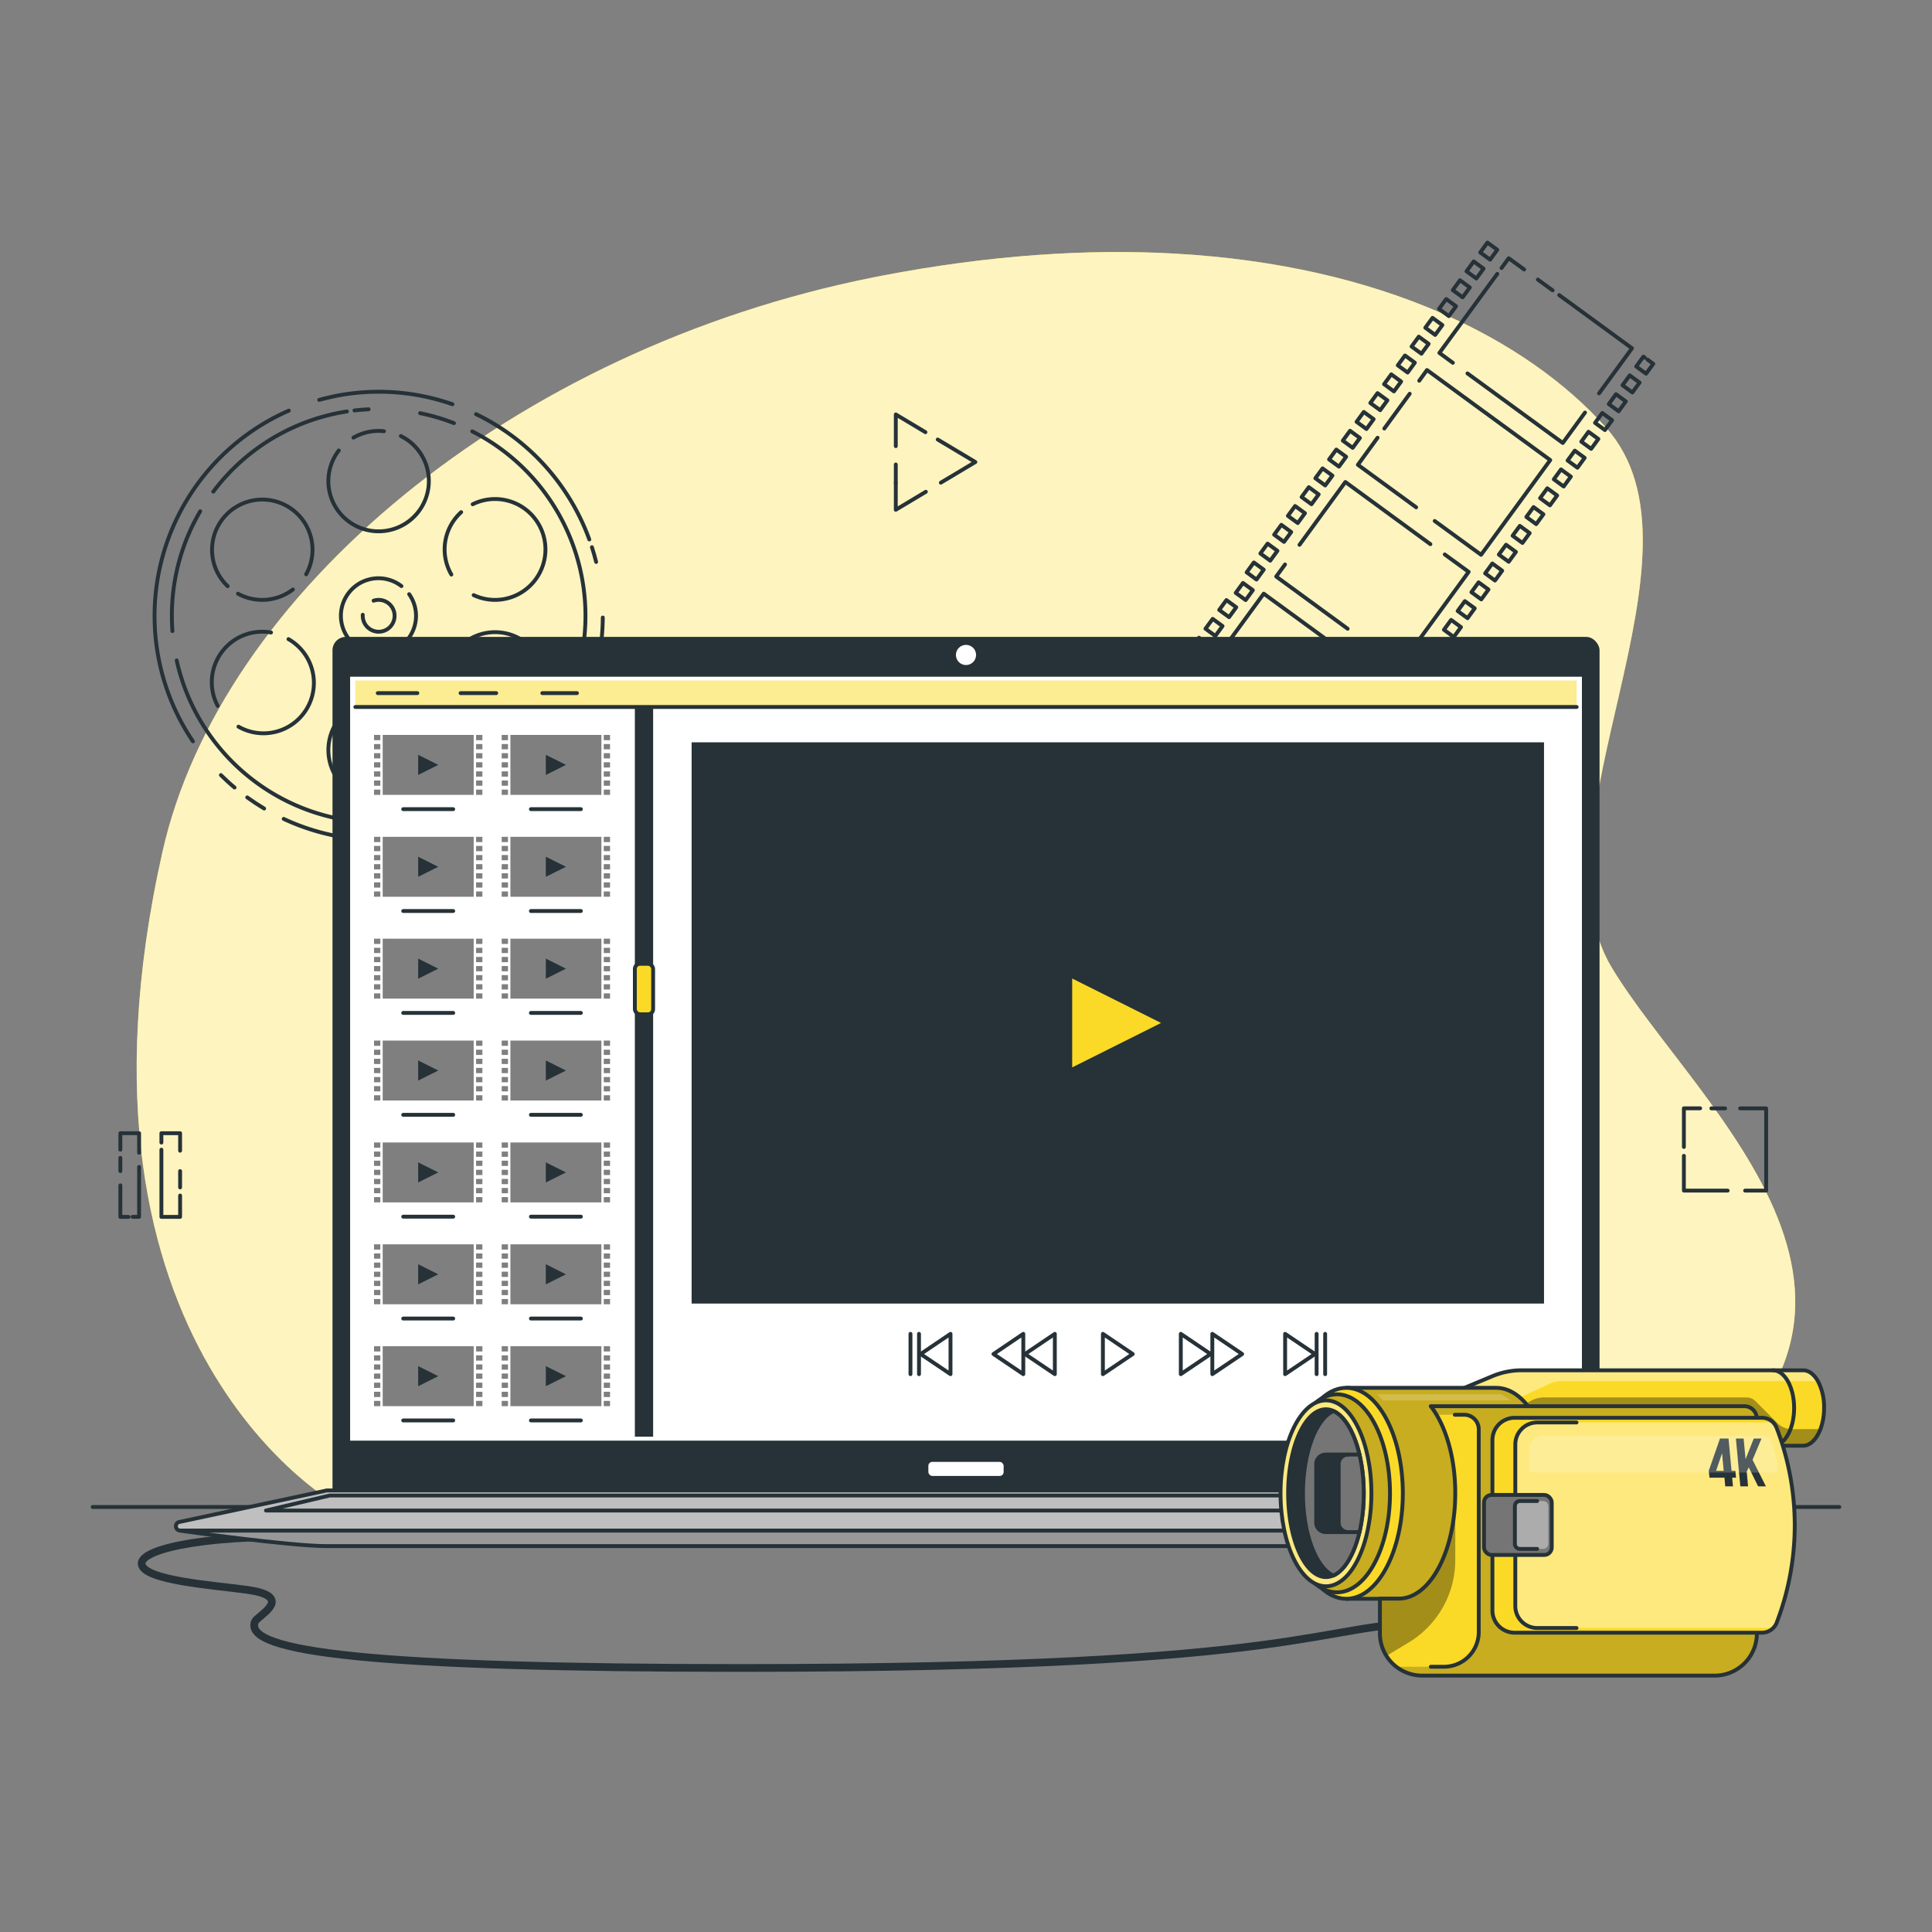 <svg xmlns="http://www.w3.org/2000/svg" xmlns:xlink="http://www.w3.org/1999/xlink" viewBox="0 0 500 500"><rect x="0" y="0" width="500" height="500" fill="#808080" stroke="none"/><defs><clipPath id="freepik--clip-path--inject-18"><path d="M472.07,364.4a15.45,15.45,0,0,1-.93,5.44c-1,2.61-2.64,4.31-4.53,4.31h-88.9l-2.58-13.37,1-.41,10.06-4.2a19.66,19.66,0,0,1,7.6-1.54h72.86c1.49,0,2.84,1.07,3.83,2.8A14.44,14.44,0,0,1,472.07,364.4Z" style="fill:#FBDA27;stroke:#263238;stroke-linecap:round;stroke-linejoin:round"></path></clipPath><clipPath id="freepik--clip-path-2--inject-18"><path d="M387.22,359.17H348.43v54.6h38.79c8.07,0,14.62-12.22,14.62-27.3S395.29,359.17,387.22,359.17Z" style="fill:#FBDA27;stroke:#263238;stroke-linecap:round;stroke-linejoin:round"></path></clipPath><clipPath id="freepik--clip-path-3--inject-18"><ellipse cx="346" cy="386.47" rx="13.73" ry="25.63" style="fill:#FBDA27;stroke:#263238;stroke-linecap:round;stroke-linejoin:round"></ellipse></clipPath><clipPath id="freepik--clip-path-4--inject-18"><ellipse cx="343.16" cy="386.47" rx="11.76" ry="24.06" style="fill:#FBDA27;stroke:#263238;stroke-linecap:round;stroke-linejoin:round"></ellipse></clipPath><clipPath id="freepik--clip-path-5--inject-18"><path d="M454.68,367.23v55.49a10.93,10.93,0,0,1-10.93,10.93H368.06a10.94,10.94,0,0,1-10.94-10.93v-9H362c8.08,0,14.62-12.21,14.62-27.29,0-9.34-2.51-17.59-6.34-22.51h81.14A3.26,3.26,0,0,1,454.68,367.23Z" style="fill:#FBDA27;stroke:#263238;stroke-linecap:round;stroke-linejoin:round"></path></clipPath><clipPath id="freepik--clip-path-6--inject-18"><path d="M464.48,394.73a70.49,70.49,0,0,1-4.67,25.21,4.22,4.22,0,0,1-.9,1.39,4.75,4.75,0,0,1-.6.49,4,4,0,0,1-2.29.72H392a5.75,5.75,0,0,1-5.76-5.75V372.67a5.76,5.76,0,0,1,5.76-5.75h64a4.05,4.05,0,0,1,2.89,1.21,4.16,4.16,0,0,1,.9,1.4A70.36,70.36,0,0,1,464.48,394.73Z" style="fill:#FBDA27;stroke:#263238;stroke-linecap:round;stroke-linejoin:round"></path></clipPath></defs><g id="freepik--background-simple--inject-18"><path d="M426.5,390H88.1S13,349.63,42.05,220.44c15-66.75,90.47-130,184-148.66l2.12-.42c28-5.38,53.37-7,75.89-5.73,53.36,3,90.94,22,111.55,45,29.31,32.75-20.34,103.46,1.51,139.78S506.6,340.17,426.5,390Z" style="fill:#FBDA27"></path><path d="M426.5,390H88.1S13,349.63,42.05,220.44c15-66.75,90.47-130,184-148.66l2.12-.42c28-5.38,53.37-7,75.89-5.73,53.36,3,90.94,22,111.55,45,29.31,32.75-20.34,103.46,1.51,139.78S506.6,340.17,426.5,390Z" style="fill:#fff;opacity:0.7"></path></g><g id="freepik--film-roll--inject-18"><path d="M156,159.82a58.36,58.36,0,0,1-.9,9.84" style="fill:none;stroke:#263238;stroke-linecap:round;stroke-linejoin:round"></path><path d="M153.82,175.15a58,58,0,0,1-80.4,36.78" style="fill:none;stroke:#263238;stroke-linecap:round;stroke-linejoin:round"></path><path d="M68.36,209.25q-2.25-1.35-4.38-2.88" style="fill:none;stroke:#263238;stroke-linecap:round;stroke-linejoin:round"></path><path d="M60.7,203.81c-1.22-1-2.39-2.1-3.53-3.22" style="fill:none;stroke:#263238;stroke-linecap:round;stroke-linejoin:round"></path><path d="M49.93,191.86a58,58,0,0,1,24.82-85.59" style="fill:none;stroke:#263238;stroke-linecap:round;stroke-linejoin:round"></path><path d="M82.61,103.49c1.37-.37,2.76-.7,4.17-1a57.75,57.75,0,0,1,30.31,2.13" style="fill:none;stroke:#263238;stroke-linecap:round;stroke-linejoin:round"></path><path d="M123.2,107.18a58,58,0,0,1,29.31,32.43" style="fill:none;stroke:#263238;stroke-linecap:round;stroke-linejoin:round"></path><path d="M153.19,141.62c.41,1.25.77,2.52,1.09,3.81" style="fill:none;stroke:#263238;stroke-linecap:round;stroke-linejoin:round"></path><path d="M108.73,106.93a52.78,52.78,0,0,1,8.75,2.58" style="fill:none;stroke:#263238;stroke-linecap:round;stroke-linejoin:round"></path><path d="M122.22,111.64A53.52,53.52,0,0,1,141.17,191" style="fill:none;stroke:#263238;stroke-linecap:round;stroke-linejoin:round"></path><path d="M137.84,195.1q-1.62,1.82-3.39,3.46" style="fill:none;stroke:#263238;stroke-linecap:round;stroke-linejoin:round"></path><path d="M131.55,201.07c-1.14.92-2.33,1.8-3.55,2.62" style="fill:none;stroke:#263238;stroke-linecap:round;stroke-linejoin:round"></path><path d="M118.81,208.69a53.56,53.56,0,0,1-73.08-37.76" style="fill:none;stroke:#263238;stroke-linecap:round;stroke-linejoin:round"></path><path d="M44.62,163.32c-.09-1.3-.14-2.62-.14-3.95a53.2,53.2,0,0,1,7.34-27.06" style="fill:none;stroke:#263238;stroke-linecap:round;stroke-linejoin:round"></path><path d="M55.21,127.23A53.42,53.42,0,0,1,89.8,106.48" style="fill:none;stroke:#263238;stroke-linecap:round;stroke-linejoin:round"></path><path d="M91.74,106.22c1.21-.14,2.43-.24,3.65-.3" style="fill:none;stroke:#263238;stroke-linecap:round;stroke-linejoin:round"></path><path d="M105.89,153.77a9.72,9.72,0,1,1-2-2.09" style="fill:none;stroke:#263238;stroke-linecap:round;stroke-linejoin:round"></path><path d="M96.69,155.46a4,4,0,0,1,1.31-.21,4.12,4.12,0,1,1-4.12,4.12v-.27" style="fill:none;stroke:#263238;stroke-linecap:round;stroke-linejoin:round"></path><path d="M93.3,182a13.08,13.08,0,0,1,4.7-.87h.58" style="fill:none;stroke:#263238;stroke-linecap:round;stroke-linejoin:round"></path><path d="M102.87,182.06a13,13,0,1,1-14.6,3.41" style="fill:none;stroke:#263238;stroke-linecap:round;stroke-linejoin:round"></path><path d="M121.07,187.52a13,13,0,1,1,13.38.45" style="fill:none;stroke:#263238;stroke-linecap:round;stroke-linejoin:round"></path><path d="M130.43,189.39a12.66,12.66,0,0,1-4.24.06" style="fill:none;stroke:#263238;stroke-linecap:round;stroke-linejoin:round"></path><path d="M74.66,165.41a13,13,0,0,1-12.94,22.65" style="fill:none;stroke:#263238;stroke-linecap:round;stroke-linejoin:round"></path><path d="M56.34,182.68a13.06,13.06,0,0,1,11.52-19.19,13.15,13.15,0,0,1,2.28.2" style="fill:none;stroke:#263238;stroke-linecap:round;stroke-linejoin:round"></path><path d="M116.81,148.69a13,13,0,0,1,2.54-16.14" style="fill:none;stroke:#263238;stroke-linecap:round;stroke-linejoin:round"></path><path d="M122.33,130.5a13.05,13.05,0,1,1,5.8,24.75,13,13,0,0,1-5.54-1.23" style="fill:none;stroke:#263238;stroke-linecap:round;stroke-linejoin:round"></path><path d="M75.8,152.56a13.07,13.07,0,0,1-14.21,1.09" style="fill:none;stroke:#263238;stroke-linecap:round;stroke-linejoin:round"></path><path d="M58.92,151.71a13,13,0,1,1,20.31-3.09" style="fill:none;stroke:#263238;stroke-linecap:round;stroke-linejoin:round"></path><path d="M91.48,113.26A13.07,13.07,0,0,1,98,111.52a12.44,12.44,0,0,1,1.37.08" style="fill:none;stroke:#263238;stroke-linecap:round;stroke-linejoin:round"></path><path d="M103.74,112.85a13,13,0,1,1-16.06,3.73" style="fill:none;stroke:#263238;stroke-linecap:round;stroke-linejoin:round"></path><path d="M367.3,98.53c1.24-1.69,2-2.77,2-2.77l31.9,23.31-17.9,24.51-12-8.75" style="fill:none;stroke:#263238;stroke-linecap:round;stroke-linejoin:round"></path><path d="M366.5,131.29l-15.08-11,5.09-7" style="fill:none;stroke:#263238;stroke-linecap:round;stroke-linejoin:round"></path><path d="M358.26,110.9l6.57-9" style="fill:none;stroke:#263238;stroke-linecap:round;stroke-linejoin:round"></path><path d="M348.77,162.72l-18.49-13.51s.9-1.22,2.28-3.12" style="fill:none;stroke:#263238;stroke-linecap:round;stroke-linejoin:round"></path><path d="M336.31,141l11.87-16.26,22,16.09" style="fill:none;stroke:#263238;stroke-linecap:round;stroke-linejoin:round"></path><path d="M373.9,143.49l6.19,4.51-17.9,24.51-5.61-4.09" style="fill:none;stroke:#263238;stroke-linecap:round;stroke-linejoin:round"></path><path d="M354.17,183.49l-13.12,18-31.9-23.3,5.24-7.18" style="fill:none;stroke:#263238;stroke-linecap:round;stroke-linejoin:round"></path><path d="M316.88,167.56l10.17-13.92,24.17,17.65" style="fill:none;stroke:#263238;stroke-linecap:round;stroke-linejoin:round"></path><path d="M354.22,173.49l4.73,3.45-2.46,3.37" style="fill:none;stroke:#263238;stroke-linecap:round;stroke-linejoin:round"></path><path d="M316.45,190.27l21.37,15.61-3.39,4.63" style="fill:none;stroke:#263238;stroke-linecap:round;stroke-linejoin:round"></path><path d="M333.66,211.57l-3.38,4.63" style="fill:none;stroke:#263238;stroke-linecap:round;stroke-linejoin:round"></path><path d="M326.48,221.4l-6.56,9L288,207.09l17.91-24.51,5.9,4.31" style="fill:none;stroke:#263238;stroke-linecap:round;stroke-linejoin:round"></path><path d="M294.7,218.76l22,16.05-17.9,24.51L266.88,236s1.71-2.33,4.06-5.56" style="fill:none;stroke:#263238;stroke-linecap:round;stroke-linejoin:round"></path><path d="M274.37,225.77l10.41-14.26,4.8,3.51" style="fill:none;stroke:#263238;stroke-linecap:round;stroke-linejoin:round"></path><path d="M267.14,280.58,245.75,265l17.9-24.51,6.62,4.84" style="fill:none;stroke:#263238;stroke-linecap:round;stroke-linejoin:round"></path><path d="M274.36,248.28l21.19,15.47-17.9,24.51-6.07-4.43" style="fill:none;stroke:#263238;stroke-linecap:round;stroke-linejoin:round"></path><path d="M256.85,279.86l4.89,3.57" style="fill:none;stroke:#263238;stroke-linecap:round;stroke-linejoin:round"></path><path d="M265.36,286.07l9.06,6.62L256.51,317.2l-31.9-23.3,17.9-24.51L253,277" style="fill:none;stroke:#263238;stroke-linecap:round;stroke-linejoin:round"></path><path d="M215.7,306.1l5.68-7.78,31.9,23.3-17.9,24.52-31.9-23.31,5.93-8.12" style="fill:none;stroke:#263238;stroke-linecap:round;stroke-linejoin:round"></path><path d="M210.68,313c1-1.37,2-2.77,3-4.15" style="fill:none;stroke:#263238;stroke-linecap:round;stroke-linejoin:round"></path><path d="M398,72.36l3.81,2.78" style="fill:none;stroke:#263238;stroke-linecap:round;stroke-linejoin:round"></path><path d="M403.52,76.37l18.84,13.76-8.53,11.67" style="fill:none;stroke:#263238;stroke-linecap:round;stroke-linejoin:round"></path><path d="M410.2,106.77l-5.75,7.87-24.67-18" style="fill:none;stroke:#263238;stroke-linecap:round;stroke-linejoin:round"></path><path d="M376,93.89l-3.49-2.55L387.5,70.87" style="fill:none;stroke:#263238;stroke-linecap:round;stroke-linejoin:round"></path><path d="M388.6,69.36l1.85-2.53,4,2.91" style="fill:none;stroke:#263238;stroke-linecap:round;stroke-linejoin:round"></path><path d="M228.24,347.7l3.91,2.86-17.9,24.51-18.79-13.72" style="fill:none;stroke:#263238;stroke-linecap:round;stroke-linejoin:round"></path><path d="M194,360.27,190.9,358" style="fill:none;stroke:#263238;stroke-linecap:round;stroke-linejoin:round"></path><path d="M186.43,354.76l-4.09-3,17.9-24.51,23.31,17" style="fill:none;stroke:#263238;stroke-linecap:round;stroke-linejoin:round"></path><path d="M426.37,93.06l1.5,1.1L426,96.71l-2.55-1.86,1.86-2.56.35.26" style="fill:none;stroke:#263238;stroke-linecap:round;stroke-linejoin:round"></path><rect x="420.52" y="97.79" width="3.16" height="3.16" transform="translate(139.84 -229.83) rotate(36.14)" style="fill:none;stroke:#263238;stroke-linecap:round;stroke-linejoin:round"></rect><rect x="416.96" y="102.66" width="3.16" height="3.16" transform="translate(142.03 -226.79) rotate(36.14)" style="fill:none;stroke:#263238;stroke-linecap:round;stroke-linejoin:round"></rect><rect x="413.41" y="107.52" width="3.16" height="3.16" transform="translate(144.21 -223.76) rotate(36.14)" style="fill:none;stroke:#263238;stroke-linecap:round;stroke-linejoin:round"></rect><rect x="409.85" y="112.39" width="3.16" height="3.16" transform="translate(146.4 -220.73) rotate(36.14)" style="fill:none;stroke:#263238;stroke-linecap:round;stroke-linejoin:round"></rect><rect x="406.3" y="117.26" width="3.16" height="3.16" transform="translate(148.59 -217.69) rotate(36.14)" style="fill:none;stroke:#263238;stroke-linecap:round;stroke-linejoin:round"></rect><rect x="402.74" y="122.13" width="3.16" height="3.16" transform="translate(150.77 -214.66) rotate(36.14)" style="fill:none;stroke:#263238;stroke-linecap:round;stroke-linejoin:round"></rect><rect x="399.19" y="127" width="3.16" height="3.16" transform="translate(152.96 -211.62) rotate(36.14)" style="fill:none;stroke:#263238;stroke-linecap:round;stroke-linejoin:round"></rect><rect x="395.63" y="131.87" width="3.16" height="3.16" transform="translate(155.15 -208.59) rotate(36.14)" style="fill:none;stroke:#263238;stroke-linecap:round;stroke-linejoin:round"></rect><rect x="392.07" y="136.74" width="3.16" height="3.16" transform="translate(157.34 -205.56) rotate(36.14)" style="fill:none;stroke:#263238;stroke-linecap:round;stroke-linejoin:round"></rect><rect x="388.52" y="141.61" width="3.16" height="3.16" transform="translate(159.52 -202.52) rotate(36.14)" style="fill:none;stroke:#263238;stroke-linecap:round;stroke-linejoin:round"></rect><rect x="384.96" y="146.47" width="3.16" height="3.16" transform="translate(161.71 -199.49) rotate(36.14)" style="fill:none;stroke:#263238;stroke-linecap:round;stroke-linejoin:round"></rect><rect x="381.41" y="151.34" width="3.16" height="3.16" transform="translate(163.9 -196.45) rotate(36.14)" style="fill:none;stroke:#263238;stroke-linecap:round;stroke-linejoin:round"></rect><rect x="377.85" y="156.21" width="3.16" height="3.16" transform="translate(166.09 -193.42) rotate(36.14)" style="fill:none;stroke:#263238;stroke-linecap:round;stroke-linejoin:round"></rect><rect x="374.29" y="161.08" width="3.16" height="3.16" transform="translate(168.28 -190.39) rotate(36.14)" style="fill:none;stroke:#263238;stroke-linecap:round;stroke-linejoin:round"></rect><rect x="370.74" y="165.95" width="3.16" height="3.16" transform="matrix(0.81, 0.59, -0.59, 0.81, 170.47, -187.35)" style="fill:none;stroke:#263238;stroke-linecap:round;stroke-linejoin:round"></rect><rect x="367.18" y="170.82" width="3.16" height="3.16" transform="translate(172.65 -184.32) rotate(36.14)" style="fill:none;stroke:#263238;stroke-linecap:round;stroke-linejoin:round"></rect><rect x="363.63" y="175.69" width="3.16" height="3.16" transform="translate(174.84 -181.29) rotate(36.14)" style="fill:none;stroke:#263238;stroke-linecap:round;stroke-linejoin:round"></rect><rect x="360.07" y="180.56" width="3.16" height="3.16" transform="translate(177.03 -178.25) rotate(36.14)" style="fill:none;stroke:#263238;stroke-linecap:round;stroke-linejoin:round"></rect><rect x="356.51" y="185.43" width="3.16" height="3.16" transform="translate(179.22 -175.22) rotate(36.14)" style="fill:none;stroke:#263238;stroke-linecap:round;stroke-linejoin:round"></rect><rect x="352.96" y="190.29" width="3.16" height="3.16" transform="translate(181.4 -172.18) rotate(36.14)" style="fill:none;stroke:#263238;stroke-linecap:round;stroke-linejoin:round"></rect><rect x="349.4" y="195.16" width="3.16" height="3.16" transform="translate(183.58 -169.15) rotate(36.14)" style="fill:none;stroke:#263238;stroke-linecap:round;stroke-linejoin:round"></rect><rect x="345.85" y="200.03" width="3.16" height="3.16" transform="matrix(0.81, 0.59, -0.59, 0.81, 185.77, -166.11)" style="fill:none;stroke:#263238;stroke-linecap:round;stroke-linejoin:round"></rect><rect x="342.29" y="204.9" width="3.16" height="3.16" transform="translate(187.96 -163.08) rotate(36.14)" style="fill:none;stroke:#263238;stroke-linecap:round;stroke-linejoin:round"></rect><rect x="338.73" y="209.77" width="3.16" height="3.16" transform="translate(190.14 -160.04) rotate(36.14)" style="fill:none;stroke:#263238;stroke-linecap:round;stroke-linejoin:round"></rect><rect x="335.18" y="214.64" width="3.16" height="3.16" transform="translate(192.33 -157.01) rotate(36.14)" style="fill:none;stroke:#263238;stroke-linecap:round;stroke-linejoin:round"></rect><rect x="331.62" y="219.51" width="3.16" height="3.16" transform="translate(194.52 -153.97) rotate(36.14)" style="fill:none;stroke:#263238;stroke-linecap:round;stroke-linejoin:round"></rect><rect x="328.07" y="224.38" width="3.16" height="3.16" transform="translate(196.71 -150.94) rotate(36.14)" style="fill:none;stroke:#263238;stroke-linecap:round;stroke-linejoin:round"></rect><rect x="324.51" y="229.24" width="3.16" height="3.16" transform="translate(198.89 -147.91) rotate(36.14)" style="fill:none;stroke:#263238;stroke-linecap:round;stroke-linejoin:round"></rect><rect x="320.96" y="234.11" width="3.16" height="3.16" transform="translate(201.08 -144.87) rotate(36.14)" style="fill:none;stroke:#263238;stroke-linecap:round;stroke-linejoin:round"></rect><rect x="317.4" y="238.98" width="3.16" height="3.16" transform="translate(203.27 -141.84) rotate(36.14)" style="fill:none;stroke:#263238;stroke-linecap:round;stroke-linejoin:round"></rect><rect x="313.84" y="243.85" width="3.16" height="3.16" transform="translate(205.46 -138.8) rotate(36.14)" style="fill:none;stroke:#263238;stroke-linecap:round;stroke-linejoin:round"></rect><rect x="310.29" y="248.72" width="3.16" height="3.16" transform="translate(207.64 -135.77) rotate(36.14)" style="fill:none;stroke:#263238;stroke-linecap:round;stroke-linejoin:round"></rect><rect x="306.73" y="253.59" width="3.16" height="3.16" transform="translate(209.84 -132.74) rotate(36.14)" style="fill:none;stroke:#263238;stroke-linecap:round;stroke-linejoin:round"></rect><rect x="303.18" y="258.46" width="3.16" height="3.16" transform="translate(212.02 -129.7) rotate(36.14)" style="fill:none;stroke:#263238;stroke-linecap:round;stroke-linejoin:round"></rect><rect x="299.62" y="263.33" width="3.16" height="3.16" transform="translate(214.21 -126.67) rotate(36.14)" style="fill:none;stroke:#263238;stroke-linecap:round;stroke-linejoin:round"></rect><rect x="296.06" y="268.19" width="3.16" height="3.16" transform="translate(216.4 -123.63) rotate(36.14)" style="fill:none;stroke:#263238;stroke-linecap:round;stroke-linejoin:round"></rect><rect x="292.51" y="273.06" width="3.16" height="3.16" transform="translate(218.59 -120.6) rotate(36.14)" style="fill:none;stroke:#263238;stroke-linecap:round;stroke-linejoin:round"></rect><rect x="288.95" y="277.93" width="3.16" height="3.16" transform="translate(220.77 -117.56) rotate(36.14)" style="fill:none;stroke:#263238;stroke-linecap:round;stroke-linejoin:round"></rect><rect x="285.4" y="282.8" width="3.16" height="3.16" transform="translate(222.95 -114.53) rotate(36.14)" style="fill:none;stroke:#263238;stroke-linecap:round;stroke-linejoin:round"></rect><rect x="281.84" y="287.67" width="3.16" height="3.16" transform="translate(225.14 -111.5) rotate(36.14)" style="fill:none;stroke:#263238;stroke-linecap:round;stroke-linejoin:round"></rect><rect x="278.28" y="292.54" width="3.16" height="3.16" transform="translate(227.33 -108.46) rotate(36.14)" style="fill:none;stroke:#263238;stroke-linecap:round;stroke-linejoin:round"></rect><rect x="274.73" y="297.41" width="3.16" height="3.16" transform="translate(229.51 -105.43) rotate(36.14)" style="fill:none;stroke:#263238;stroke-linecap:round;stroke-linejoin:round"></rect><rect x="271.17" y="302.28" width="3.16" height="3.16" transform="translate(231.7 -102.39) rotate(36.14)" style="fill:none;stroke:#263238;stroke-linecap:round;stroke-linejoin:round"></rect><rect x="267.62" y="307.14" width="3.16" height="3.16" transform="translate(233.89 -99.36) rotate(36.14)" style="fill:none;stroke:#263238;stroke-linecap:round;stroke-linejoin:round"></rect><rect x="264.06" y="312.01" width="3.16" height="3.16" transform="translate(236.08 -96.32) rotate(36.14)" style="fill:none;stroke:#263238;stroke-linecap:round;stroke-linejoin:round"></rect><rect x="260.51" y="316.88" width="3.16" height="3.16" transform="translate(238.26 -93.29) rotate(36.14)" style="fill:none;stroke:#263238;stroke-linecap:round;stroke-linejoin:round"></rect><rect x="256.95" y="321.75" width="3.16" height="3.16" transform="translate(240.45 -90.26) rotate(36.14)" style="fill:none;stroke:#263238;stroke-linecap:round;stroke-linejoin:round"></rect><rect x="253.39" y="326.62" width="3.16" height="3.16" transform="translate(242.64 -87.22) rotate(36.14)" style="fill:none;stroke:#263238;stroke-linecap:round;stroke-linejoin:round"></rect><rect x="249.84" y="331.49" width="3.16" height="3.16" transform="translate(244.83 -84.19) rotate(36.14)" style="fill:none;stroke:#263238;stroke-linecap:round;stroke-linejoin:round"></rect><rect x="246.28" y="336.36" width="3.16" height="3.16" transform="translate(247.01 -81.15) rotate(36.14)" style="fill:none;stroke:#263238;stroke-linecap:round;stroke-linejoin:round"></rect><rect x="242.73" y="341.23" width="3.16" height="3.16" transform="translate(249.21 -78.12) rotate(36.14)" style="fill:none;stroke:#263238;stroke-linecap:round;stroke-linejoin:round"></rect><rect x="239.17" y="346.09" width="3.16" height="3.16" transform="translate(251.4 -75.09) rotate(36.14)" style="fill:none;stroke:#263238;stroke-linecap:round;stroke-linejoin:round"></rect><rect x="235.61" y="350.96" width="3.16" height="3.16" transform="translate(253.58 -72.05) rotate(36.14)" style="fill:none;stroke:#263238;stroke-linecap:round;stroke-linejoin:round"></rect><rect x="232.06" y="355.83" width="3.16" height="3.16" transform="translate(255.77 -69.02) rotate(36.14)" style="fill:none;stroke:#263238;stroke-linecap:round;stroke-linejoin:round"></rect><rect x="228.5" y="360.7" width="3.16" height="3.16" transform="translate(257.96 -65.98) rotate(36.14)" style="fill:none;stroke:#263238;stroke-linecap:round;stroke-linejoin:round"></rect><rect x="224.95" y="365.57" width="3.16" height="3.16" transform="translate(260.14 -62.95) rotate(36.14)" style="fill:none;stroke:#263238;stroke-linecap:round;stroke-linejoin:round"></rect><rect x="221.39" y="370.44" width="3.16" height="3.16" transform="translate(262.32 -59.91) rotate(36.14)" style="fill:none;stroke:#263238;stroke-linecap:round;stroke-linejoin:round"></rect><path d="M220.92,377.52l-1.16,1.58-2.55-1.87,1.86-2.55,2.56,1.86-.57.78" style="fill:none;stroke:#263238;stroke-linecap:round;stroke-linejoin:round"></path><rect x="383.7" y="63.43" width="3.16" height="3.16" transform="translate(112.49 -214.73) rotate(36.14)" style="fill:none;stroke:#263238;stroke-linecap:round;stroke-linejoin:round"></rect><rect x="380.14" y="68.3" width="3.16" height="3.16" transform="translate(114.68 -211.69) rotate(36.14)" style="fill:none;stroke:#263238;stroke-linecap:round;stroke-linejoin:round"></rect><rect x="376.59" y="73.17" width="3.16" height="3.16" transform="translate(116.87 -208.66) rotate(36.14)" style="fill:none;stroke:#263238;stroke-linecap:round;stroke-linejoin:round"></rect><rect x="373.03" y="78.04" width="3.16" height="3.16" transform="translate(119.05 -205.63) rotate(36.14)" style="fill:none;stroke:#263238;stroke-linecap:round;stroke-linejoin:round"></rect><rect x="369.48" y="82.9" width="3.16" height="3.16" transform="translate(121.24 -202.59) rotate(36.14)" style="fill:none;stroke:#263238;stroke-linecap:round;stroke-linejoin:round"></rect><rect x="365.92" y="87.77" width="3.16" height="3.16" transform="translate(123.43 -199.56) rotate(36.14)" style="fill:none;stroke:#263238;stroke-linecap:round;stroke-linejoin:round"></rect><rect x="362.36" y="92.64" width="3.16" height="3.16" transform="translate(125.61 -196.52) rotate(36.14)" style="fill:none;stroke:#263238;stroke-linecap:round;stroke-linejoin:round"></rect><rect x="358.81" y="97.51" width="3.16" height="3.16" transform="translate(127.8 -193.48) rotate(36.14)" style="fill:none;stroke:#263238;stroke-linecap:round;stroke-linejoin:round"></rect><rect x="355.25" y="102.38" width="3.16" height="3.16" transform="translate(129.99 -190.45) rotate(36.14)" style="fill:none;stroke:#263238;stroke-linecap:round;stroke-linejoin:round"></rect><rect x="351.7" y="107.25" width="3.16" height="3.16" transform="translate(132.17 -187.42) rotate(36.14)" style="fill:none;stroke:#263238;stroke-linecap:round;stroke-linejoin:round"></rect><rect x="348.14" y="112.12" width="3.16" height="3.16" transform="translate(134.36 -184.38) rotate(36.14)" style="fill:none;stroke:#263238;stroke-linecap:round;stroke-linejoin:round"></rect><rect x="344.58" y="116.99" width="3.16" height="3.16" transform="translate(136.55 -181.35) rotate(36.14)" style="fill:none;stroke:#263238;stroke-linecap:round;stroke-linejoin:round"></rect><rect x="341.03" y="121.85" width="3.16" height="3.16" transform="translate(138.73 -178.31) rotate(36.14)" style="fill:none;stroke:#263238;stroke-linecap:round;stroke-linejoin:round"></rect><rect x="337.47" y="126.72" width="3.16" height="3.16" transform="translate(140.92 -175.28) rotate(36.14)" style="fill:none;stroke:#263238;stroke-linecap:round;stroke-linejoin:round"></rect><rect x="333.92" y="131.59" width="3.16" height="3.16" transform="translate(143.11 -172.25) rotate(36.14)" style="fill:none;stroke:#263238;stroke-linecap:round;stroke-linejoin:round"></rect><rect x="330.36" y="136.46" width="3.16" height="3.16" transform="translate(145.3 -169.21) rotate(36.14)" style="fill:none;stroke:#263238;stroke-linecap:round;stroke-linejoin:round"></rect><rect x="326.8" y="141.33" width="3.16" height="3.16" transform="translate(147.48 -166.18) rotate(36.14)" style="fill:none;stroke:#263238;stroke-linecap:round;stroke-linejoin:round"></rect><rect x="323.25" y="146.2" width="3.16" height="3.16" transform="translate(149.67 -163.14) rotate(36.14)" style="fill:none;stroke:#263238;stroke-linecap:round;stroke-linejoin:round"></rect><rect x="319.69" y="151.07" width="3.16" height="3.16" transform="matrix(0.81, 0.59, -0.59, 0.81, 151.86, -160.11)" style="fill:none;stroke:#263238;stroke-linecap:round;stroke-linejoin:round"></rect><rect x="316.14" y="155.94" width="3.16" height="3.16" transform="translate(154.05 -157.08) rotate(36.14)" style="fill:none;stroke:#263238;stroke-linecap:round;stroke-linejoin:round"></rect><rect x="312.58" y="160.8" width="3.16" height="3.16" transform="translate(156.24 -154.04) rotate(36.14)" style="fill:none;stroke:#263238;stroke-linecap:round;stroke-linejoin:round"></rect><rect x="309.03" y="165.67" width="3.16" height="3.16" transform="translate(158.43 -151.01) rotate(36.14)" style="fill:none;stroke:#263238;stroke-linecap:round;stroke-linejoin:round"></rect><rect x="305.47" y="170.54" width="3.16" height="3.16" transform="translate(160.61 -147.97) rotate(36.14)" style="fill:none;stroke:#263238;stroke-linecap:round;stroke-linejoin:round"></rect><rect x="301.91" y="175.41" width="3.16" height="3.16" transform="translate(162.8 -144.94) rotate(36.14)" style="fill:none;stroke:#263238;stroke-linecap:round;stroke-linejoin:round"></rect><rect x="298.36" y="180.28" width="3.16" height="3.16" transform="translate(164.98 -141.9) rotate(36.14)" style="fill:none;stroke:#263238;stroke-linecap:round;stroke-linejoin:round"></rect><rect x="294.8" y="185.15" width="3.16" height="3.16" transform="translate(167.17 -138.87) rotate(36.14)" style="fill:none;stroke:#263238;stroke-linecap:round;stroke-linejoin:round"></rect><rect x="291.25" y="190.02" width="3.16" height="3.16" transform="translate(169.36 -135.84) rotate(36.14)" style="fill:none;stroke:#263238;stroke-linecap:round;stroke-linejoin:round"></rect><rect x="287.69" y="194.89" width="3.16" height="3.16" transform="translate(171.54 -132.8) rotate(36.14)" style="fill:none;stroke:#263238;stroke-linecap:round;stroke-linejoin:round"></rect><rect x="284.13" y="199.75" width="3.16" height="3.16" transform="translate(173.73 -129.77) rotate(36.14)" style="fill:none;stroke:#263238;stroke-linecap:round;stroke-linejoin:round"></rect><rect x="280.58" y="204.62" width="3.16" height="3.16" transform="translate(175.92 -126.73) rotate(36.14)" style="fill:none;stroke:#263238;stroke-linecap:round;stroke-linejoin:round"></rect><rect x="277.02" y="209.49" width="3.16" height="3.16" transform="translate(178.1 -123.7) rotate(36.14)" style="fill:none;stroke:#263238;stroke-linecap:round;stroke-linejoin:round"></rect><rect x="273.47" y="214.36" width="3.16" height="3.16" transform="translate(180.29 -120.66) rotate(36.14)" style="fill:none;stroke:#263238;stroke-linecap:round;stroke-linejoin:round"></rect><rect x="269.91" y="219.23" width="3.16" height="3.16" transform="translate(182.48 -117.63) rotate(36.14)" style="fill:none;stroke:#263238;stroke-linecap:round;stroke-linejoin:round"></rect><rect x="266.35" y="224.1" width="3.16" height="3.16" transform="translate(184.67 -114.6) rotate(36.14)" style="fill:none;stroke:#263238;stroke-linecap:round;stroke-linejoin:round"></rect><rect x="262.8" y="228.97" width="3.16" height="3.16" transform="translate(186.85 -111.56) rotate(36.14)" style="fill:none;stroke:#263238;stroke-linecap:round;stroke-linejoin:round"></rect><rect x="259.24" y="233.84" width="3.16" height="3.16" transform="translate(189.04 -108.53) rotate(36.14)" style="fill:none;stroke:#263238;stroke-linecap:round;stroke-linejoin:round"></rect><rect x="255.69" y="238.7" width="3.16" height="3.16" transform="translate(191.23 -105.49) rotate(36.14)" style="fill:none;stroke:#263238;stroke-linecap:round;stroke-linejoin:round"></rect><rect x="252.13" y="243.57" width="3.16" height="3.16" transform="translate(193.42 -102.46) rotate(36.14)" style="fill:none;stroke:#263238;stroke-linecap:round;stroke-linejoin:round"></rect><rect x="248.57" y="248.44" width="3.16" height="3.16" transform="translate(195.61 -99.43) rotate(36.14)" style="fill:none;stroke:#263238;stroke-linecap:round;stroke-linejoin:round"></rect><rect x="245.02" y="253.31" width="3.16" height="3.16" transform="translate(197.8 -96.39) rotate(36.14)" style="fill:none;stroke:#263238;stroke-linecap:round;stroke-linejoin:round"></rect><rect x="241.46" y="258.18" width="3.16" height="3.16" transform="translate(199.98 -93.36) rotate(36.14)" style="fill:none;stroke:#263238;stroke-linecap:round;stroke-linejoin:round"></rect><rect x="237.91" y="263.05" width="3.16" height="3.16" transform="translate(202.17 -90.32) rotate(36.14)" style="fill:none;stroke:#263238;stroke-linecap:round;stroke-linejoin:round"></rect><rect x="234.35" y="267.92" width="3.16" height="3.16" transform="translate(204.35 -87.29) rotate(36.14)" style="fill:none;stroke:#263238;stroke-linecap:round;stroke-linejoin:round"></rect><rect x="230.8" y="272.79" width="3.16" height="3.16" transform="translate(206.54 -84.25) rotate(36.14)" style="fill:none;stroke:#263238;stroke-linecap:round;stroke-linejoin:round"></rect><rect x="227.24" y="277.65" width="3.16" height="3.16" transform="translate(208.73 -81.22) rotate(36.14)" style="fill:none;stroke:#263238;stroke-linecap:round;stroke-linejoin:round"></rect><rect x="223.68" y="282.52" width="3.16" height="3.16" transform="translate(210.91 -78.19) rotate(36.14)" style="fill:none;stroke:#263238;stroke-linecap:round;stroke-linejoin:round"></rect><rect x="220.13" y="287.39" width="3.16" height="3.16" transform="translate(213.1 -75.15) rotate(36.14)" style="fill:none;stroke:#263238;stroke-linecap:round;stroke-linejoin:round"></rect><rect x="216.57" y="292.26" width="3.16" height="3.16" transform="translate(215.29 -72.12) rotate(36.14)" style="fill:none;stroke:#263238;stroke-linecap:round;stroke-linejoin:round"></rect><rect x="213.02" y="297.13" width="3.16" height="3.16" transform="translate(217.48 -69.08) rotate(36.14)" style="fill:none;stroke:#263238;stroke-linecap:round;stroke-linejoin:round"></rect><rect x="209.46" y="302" width="3.16" height="3.16" transform="translate(219.66 -66.05) rotate(36.14)" style="fill:none;stroke:#263238;stroke-linecap:round;stroke-linejoin:round"></rect><rect x="205.9" y="306.87" width="3.16" height="3.16" transform="translate(221.85 -63.01) rotate(36.14)" style="fill:none;stroke:#263238;stroke-linecap:round;stroke-linejoin:round"></rect><rect x="202.35" y="311.74" width="3.16" height="3.16" transform="translate(224.04 -59.98) rotate(36.14)" style="fill:none;stroke:#263238;stroke-linecap:round;stroke-linejoin:round"></rect><rect x="198.79" y="316.6" width="3.16" height="3.16" transform="translate(226.22 -56.95) rotate(36.14)" style="fill:none;stroke:#263238;stroke-linecap:round;stroke-linejoin:round"></rect><rect x="195.24" y="321.47" width="3.16" height="3.16" transform="translate(228.41 -53.91) rotate(36.14)" style="fill:none;stroke:#263238;stroke-linecap:round;stroke-linejoin:round"></rect><rect x="191.68" y="326.34" width="3.16" height="3.16" transform="translate(230.6 -50.88) rotate(36.14)" style="fill:none;stroke:#263238;stroke-linecap:round;stroke-linejoin:round"></rect><rect x="188.12" y="331.21" width="3.16" height="3.16" transform="translate(232.79 -47.84) rotate(36.14)" style="fill:none;stroke:#263238;stroke-linecap:round;stroke-linejoin:round"></rect><rect x="184.57" y="336.08" width="3.16" height="3.16" transform="translate(234.98 -44.81) rotate(36.14)" style="fill:none;stroke:#263238;stroke-linecap:round;stroke-linejoin:round"></rect><rect x="181.01" y="340.95" width="3.16" height="3.16" transform="translate(237.17 -41.77) rotate(36.14)" style="fill:none;stroke:#263238;stroke-linecap:round;stroke-linejoin:round"></rect><rect x="177.46" y="345.82" width="3.16" height="3.16" transform="translate(239.35 -38.74) rotate(36.14)" style="fill:none;stroke:#263238;stroke-linecap:round;stroke-linejoin:round"></rect></g><g id="freepik--Icons--inject-18"><path d="M239.5,111.85l-7.67-4.59v8.2" style="fill:none;stroke:#263238;stroke-linecap:round;stroke-linejoin:round"></path><path d="M231.83,120.21V125" style="fill:none;stroke:#263238;stroke-linecap:round;stroke-linejoin:round"></path><path d="M231.83,125v6.93l7.78-4.66" style="fill:none;stroke:#263238;stroke-linecap:round;stroke-linejoin:round"></path><path d="M243.49,124.91l8.93-5.34-9.74-5.82" style="fill:none;stroke:#263238;stroke-linecap:round;stroke-linejoin:round"></path><path d="M31.15,297.54v-4.27H36v5.06" style="fill:none;stroke:#263238;stroke-linecap:round;stroke-linejoin:round"></path><path d="M36,302v12.91H34.32" style="fill:none;stroke:#263238;stroke-linecap:round;stroke-linejoin:round"></path><path d="M33.26,314.93H31.15v-8.16" style="fill:none;stroke:#263238;stroke-linecap:round;stroke-linejoin:round"></path><path d="M31.15,303.08v-3.43" style="fill:none;stroke:#263238;stroke-linecap:round;stroke-linejoin:round"></path><path d="M41.77,295.69v-2.42h4.84v4.53" style="fill:none;stroke:#263238;stroke-linecap:round;stroke-linejoin:round"></path><path d="M46.61,303.08v4.22" style="fill:none;stroke:#263238;stroke-linecap:round;stroke-linejoin:round"></path><path d="M46.61,309.41v5.52H41.77V297.54" style="fill:none;stroke:#263238;stroke-linecap:round;stroke-linejoin:round"></path><path d="M442.9,286.85h3.56" style="fill:none;stroke:#263238;stroke-linecap:round;stroke-linejoin:round"></path><path d="M450.34,286.85h6.74v21.28h-5.44" style="fill:none;stroke:#263238;stroke-linecap:round;stroke-linejoin:round"></path><path d="M447.11,308.13H435.79v-9" style="fill:none;stroke:#263238;stroke-linecap:round;stroke-linejoin:round"></path><path d="M435.79,296.83v-10H440" style="fill:none;stroke:#263238;stroke-linecap:round;stroke-linejoin:round"></path></g><g id="freepik--Floor--inject-18"><line x1="23.99" y1="390" x2="476.01" y2="390" style="fill:none;stroke:#263238;stroke-linecap:round;stroke-linejoin:round"></line></g><g id="freepik--Wire--inject-18"><path d="M370.58,420c-29.95,0-29.95,11.67-178.75,11.67-93.92,0-129.1-4-125.84-12,.58-1.41,9.4-5.77.2-7.83-5.09-1.15-24.13-2.06-28.55-5.6-5.1-4.1,10-8.51,36.5-8.51" style="fill:none;stroke:#263238;stroke-linecap:round;stroke-linejoin:round;stroke-width:2px"></path></g><g id="freepik--device-1--inject-18"><rect x="86.05" y="164.83" width="327.91" height="223.44" rx="3.46" style="fill:#263238"></rect><rect x="90.11" y="174.63" width="319.79" height="198.71" style="fill:#fff;stroke:#263238;stroke-linecap:round;stroke-linejoin:round"></rect><rect x="240.26" y="378.33" width="19.48" height="3.65" rx="1.03" style="fill:#fff"></rect><circle cx="250" cy="169.5" r="2.61" style="fill:#fff"></circle><polygon points="305.59 345.2 305.59 355.63 313.31 350.42 305.59 345.2" style="fill:none;stroke:#263238;stroke-linecap:round;stroke-linejoin:round"></polygon><polygon points="313.75 345.2 313.75 355.63 321.47 350.42 313.75 345.2" style="fill:none;stroke:#263238;stroke-linecap:round;stroke-linejoin:round"></polygon><polygon points="245.99 355.63 245.99 345.2 238.26 350.42 245.99 355.63" style="fill:none;stroke:#263238;stroke-linecap:round;stroke-linejoin:round"></polygon><line x1="237.84" y1="345.2" x2="237.84" y2="355.63" style="fill:#FBDA27;stroke:#263238;stroke-linecap:round;stroke-linejoin:round"></line><line x1="235.63" y1="345.2" x2="235.63" y2="355.63" style="fill:#FBDA27;stroke:#263238;stroke-linecap:round;stroke-linejoin:round"></line><polygon points="332.59 345.2 332.59 355.63 340.32 350.42 332.59 345.2" style="fill:none;stroke:#263238;stroke-linecap:round;stroke-linejoin:round"></polygon><line x1="340.74" y1="355.63" x2="340.74" y2="345.2" style="fill:#FBDA27;stroke:#263238;stroke-linecap:round;stroke-linejoin:round"></line><line x1="342.95" y1="355.63" x2="342.95" y2="345.2" style="fill:#FBDA27;stroke:#263238;stroke-linecap:round;stroke-linejoin:round"></line><polygon points="272.99 355.63 272.99 345.2 265.26 350.42 272.99 355.63" style="fill:none;stroke:#263238;stroke-linecap:round;stroke-linejoin:round"></polygon><polygon points="264.83 355.63 264.83 345.2 257.11 350.42 264.83 355.63" style="fill:none;stroke:#263238;stroke-linecap:round;stroke-linejoin:round"></polygon><polygon points="285.43 345.2 285.43 355.63 293.15 350.42 285.43 345.2" style="fill:none;stroke:#263238;stroke-linecap:round;stroke-linejoin:round"></polygon><rect x="91.96" y="176.12" width="316.08" height="6.85" style="fill:#FBDA27;opacity:0.5"></rect><line x1="91.96" y1="182.97" x2="408.04" y2="182.97" style="fill:none;stroke:#263238;stroke-linecap:round;stroke-linejoin:round"></line><line x1="97.77" y1="179.38" x2="108.01" y2="179.38" style="fill:none;stroke:#263238;stroke-linecap:round;stroke-linejoin:round"></line><line x1="119.2" y1="179.38" x2="128.41" y2="179.38" style="fill:none;stroke:#263238;stroke-linecap:round;stroke-linejoin:round"></line><line x1="140.35" y1="179.38" x2="149.31" y2="179.38" style="fill:none;stroke:#263238;stroke-linecap:round;stroke-linejoin:round"></line><rect x="164.3" y="182.97" width="4.73" height="188.84" style="fill:#263238"></rect><rect x="164.3" y="249.43" width="4.73" height="13.07" rx="1.33" style="fill:#FBDA27;stroke:#263238;stroke-linecap:round;stroke-linejoin:round"></rect><rect x="178.99" y="192.11" width="220.6" height="145.25" style="fill:#263238"></rect><polygon points="276.98 252.43 276.98 277.05 301.6 264.74 276.98 252.43" style="fill:#FBDA27;stroke:#263238;stroke-linecap:round;stroke-linejoin:round"></polygon><rect x="99.04" y="190.2" width="23.55" height="15.51" style="opacity:0.5"></rect><polygon points="108.22 195.35 108.22 200.56 113.42 197.95 108.22 195.35" style="fill:#263238"></polygon><g style="opacity:0.5"><rect x="96.8" y="190.2" width="1.63" height="1.36"></rect><rect x="96.8" y="192.56" width="1.63" height="1.36"></rect><rect x="96.8" y="194.92" width="1.63" height="1.36"></rect><rect x="96.8" y="197.27" width="1.63" height="1.36"></rect><rect x="96.8" y="199.63" width="1.63" height="1.36"></rect><rect x="96.8" y="201.99" width="1.63" height="1.36"></rect><rect x="96.8" y="204.35" width="1.63" height="1.36"></rect><rect x="123.21" y="190.2" width="1.63" height="1.36"></rect><rect x="123.21" y="192.56" width="1.63" height="1.36"></rect><rect x="123.21" y="194.92" width="1.63" height="1.36"></rect><rect x="123.21" y="197.27" width="1.63" height="1.36"></rect><rect x="123.21" y="199.63" width="1.63" height="1.36"></rect><rect x="123.21" y="201.99" width="1.63" height="1.36"></rect><rect x="123.21" y="204.35" width="1.63" height="1.36"></rect></g><line x1="104.35" y1="209.41" x2="117.29" y2="209.41" style="fill:none;stroke:#263238;stroke-linecap:round;stroke-linejoin:round"></line><rect x="132.09" y="190.2" width="23.55" height="15.51" style="opacity:0.5"></rect><polygon points="141.26 195.35 141.26 200.56 146.47 197.95 141.26 195.35" style="fill:#263238"></polygon><g style="opacity:0.5"><rect x="129.84" y="190.2" width="1.63" height="1.36"></rect><rect x="129.84" y="192.56" width="1.63" height="1.36"></rect><rect x="129.84" y="194.92" width="1.63" height="1.36"></rect><rect x="129.84" y="197.27" width="1.63" height="1.36"></rect><rect x="129.84" y="199.63" width="1.63" height="1.36"></rect><rect x="129.84" y="201.99" width="1.63" height="1.36"></rect><rect x="129.84" y="204.35" width="1.63" height="1.36"></rect><rect x="156.25" y="190.2" width="1.63" height="1.36"></rect><rect x="156.25" y="192.56" width="1.63" height="1.36"></rect><rect x="156.25" y="194.92" width="1.63" height="1.36"></rect><rect x="156.25" y="197.27" width="1.63" height="1.36"></rect><rect x="156.25" y="199.63" width="1.63" height="1.36"></rect><rect x="156.25" y="201.99" width="1.63" height="1.36"></rect><rect x="156.25" y="204.35" width="1.63" height="1.36"></rect></g><line x1="137.4" y1="209.41" x2="150.33" y2="209.41" style="fill:none;stroke:#263238;stroke-linecap:round;stroke-linejoin:round"></line><rect x="99.04" y="216.57" width="23.55" height="15.51" style="opacity:0.5"></rect><polygon points="108.22 221.72 108.22 226.92 113.42 224.32 108.22 221.72" style="fill:#263238"></polygon><g style="opacity:0.5"><rect x="96.8" y="216.57" width="1.63" height="1.36"></rect><rect x="96.8" y="218.92" width="1.63" height="1.36"></rect><rect x="96.8" y="221.28" width="1.63" height="1.36"></rect><rect x="96.8" y="223.64" width="1.63" height="1.36"></rect><rect x="96.8" y="226" width="1.63" height="1.36"></rect><rect x="96.8" y="228.35" width="1.63" height="1.36"></rect><rect x="96.8" y="230.71" width="1.63" height="1.36"></rect><rect x="123.21" y="216.57" width="1.63" height="1.36"></rect><rect x="123.21" y="218.92" width="1.63" height="1.36"></rect><rect x="123.21" y="221.28" width="1.63" height="1.36"></rect><rect x="123.21" y="223.64" width="1.63" height="1.36"></rect><rect x="123.21" y="226" width="1.63" height="1.36"></rect><rect x="123.21" y="228.35" width="1.63" height="1.36"></rect><rect x="123.21" y="230.71" width="1.63" height="1.36"></rect></g><line x1="104.35" y1="235.77" x2="117.29" y2="235.77" style="fill:none;stroke:#263238;stroke-linecap:round;stroke-linejoin:round"></line><rect x="132.09" y="216.57" width="23.55" height="15.51" style="opacity:0.5"></rect><polygon points="141.26 221.72 141.26 226.92 146.47 224.32 141.26 221.72" style="fill:#263238"></polygon><g style="opacity:0.5"><rect x="129.84" y="216.57" width="1.63" height="1.36"></rect><rect x="129.84" y="218.92" width="1.63" height="1.36"></rect><rect x="129.84" y="221.28" width="1.63" height="1.36"></rect><rect x="129.84" y="223.64" width="1.63" height="1.36"></rect><rect x="129.84" y="226" width="1.63" height="1.36"></rect><rect x="129.84" y="228.35" width="1.63" height="1.36"></rect><rect x="129.84" y="230.71" width="1.63" height="1.36"></rect><rect x="156.25" y="216.57" width="1.63" height="1.36"></rect><rect x="156.25" y="218.92" width="1.63" height="1.36"></rect><rect x="156.25" y="221.28" width="1.63" height="1.36"></rect><rect x="156.25" y="223.64" width="1.63" height="1.36"></rect><rect x="156.25" y="226" width="1.63" height="1.36"></rect><rect x="156.25" y="228.35" width="1.63" height="1.36"></rect><rect x="156.25" y="230.71" width="1.63" height="1.36"></rect></g><line x1="137.4" y1="235.77" x2="150.33" y2="235.77" style="fill:none;stroke:#263238;stroke-linecap:round;stroke-linejoin:round"></line><rect x="99.04" y="242.93" width="23.55" height="15.51" style="opacity:0.5"></rect><polygon points="108.22 248.09 108.22 253.29 113.42 250.69 108.22 248.09" style="fill:#263238"></polygon><g style="opacity:0.5"><rect x="96.8" y="242.93" width="1.63" height="1.36"></rect><rect x="96.8" y="245.29" width="1.63" height="1.36"></rect><rect x="96.8" y="247.65" width="1.63" height="1.36"></rect><rect x="96.8" y="250.01" width="1.63" height="1.36"></rect><rect x="96.8" y="252.36" width="1.63" height="1.36"></rect><rect x="96.8" y="254.72" width="1.63" height="1.36"></rect><rect x="96.8" y="257.08" width="1.63" height="1.36"></rect><rect x="123.21" y="242.93" width="1.63" height="1.36"></rect><rect x="123.21" y="245.29" width="1.63" height="1.36"></rect><rect x="123.21" y="247.65" width="1.63" height="1.36"></rect><rect x="123.21" y="250.01" width="1.63" height="1.36"></rect><rect x="123.21" y="252.36" width="1.63" height="1.36"></rect><rect x="123.21" y="254.72" width="1.63" height="1.36"></rect><rect x="123.21" y="257.08" width="1.63" height="1.36"></rect></g><line x1="104.35" y1="262.14" x2="117.29" y2="262.14" style="fill:none;stroke:#263238;stroke-linecap:round;stroke-linejoin:round"></line><rect x="132.09" y="242.93" width="23.55" height="15.51" style="opacity:0.5"></rect><polygon points="141.26 248.09 141.26 253.29 146.47 250.69 141.26 248.09" style="fill:#263238"></polygon><g style="opacity:0.5"><rect x="129.84" y="242.93" width="1.63" height="1.36"></rect><rect x="129.84" y="245.29" width="1.63" height="1.36"></rect><rect x="129.84" y="247.65" width="1.63" height="1.36"></rect><rect x="129.84" y="250.01" width="1.63" height="1.36"></rect><rect x="129.84" y="252.36" width="1.63" height="1.36"></rect><rect x="129.84" y="254.72" width="1.63" height="1.36"></rect><rect x="129.84" y="257.08" width="1.63" height="1.36"></rect><rect x="156.25" y="242.93" width="1.63" height="1.36"></rect><rect x="156.25" y="245.29" width="1.63" height="1.36"></rect><rect x="156.25" y="247.65" width="1.63" height="1.36"></rect><rect x="156.25" y="250.01" width="1.63" height="1.36"></rect><rect x="156.25" y="252.36" width="1.63" height="1.36"></rect><rect x="156.25" y="254.72" width="1.63" height="1.36"></rect><rect x="156.25" y="257.08" width="1.63" height="1.36"></rect></g><line x1="137.4" y1="262.14" x2="150.33" y2="262.14" style="fill:none;stroke:#263238;stroke-linecap:round;stroke-linejoin:round"></line><rect x="99.04" y="269.3" width="23.55" height="15.51" style="opacity:0.5"></rect><polygon points="108.22 274.45 108.22 279.65 113.42 277.05 108.22 274.45" style="fill:#263238"></polygon><g style="opacity:0.5"><rect x="96.8" y="269.3" width="1.63" height="1.36"></rect><rect x="96.8" y="271.66" width="1.63" height="1.36"></rect><rect x="96.8" y="274.01" width="1.63" height="1.36"></rect><rect x="96.8" y="276.37" width="1.63" height="1.36"></rect><rect x="96.8" y="278.73" width="1.63" height="1.36"></rect><rect x="96.8" y="281.09" width="1.63" height="1.36"></rect><rect x="96.8" y="283.45" width="1.63" height="1.36"></rect><rect x="123.21" y="269.3" width="1.63" height="1.36"></rect><rect x="123.21" y="271.66" width="1.63" height="1.36"></rect><rect x="123.21" y="274.01" width="1.63" height="1.36"></rect><rect x="123.21" y="276.37" width="1.63" height="1.36"></rect><rect x="123.21" y="278.73" width="1.63" height="1.36"></rect><rect x="123.21" y="281.09" width="1.63" height="1.36"></rect><rect x="123.21" y="283.45" width="1.63" height="1.36"></rect></g><line x1="104.35" y1="288.51" x2="117.29" y2="288.51" style="fill:none;stroke:#263238;stroke-linecap:round;stroke-linejoin:round"></line><rect x="132.09" y="269.3" width="23.55" height="15.51" style="opacity:0.5"></rect><polygon points="141.26 274.45 141.26 279.65 146.47 277.05 141.26 274.45" style="fill:#263238"></polygon><g style="opacity:0.5"><rect x="129.84" y="269.3" width="1.63" height="1.36"></rect><rect x="129.84" y="271.66" width="1.63" height="1.36"></rect><rect x="129.84" y="274.01" width="1.63" height="1.36"></rect><rect x="129.84" y="276.37" width="1.63" height="1.36"></rect><rect x="129.84" y="278.73" width="1.63" height="1.36"></rect><rect x="129.84" y="281.09" width="1.63" height="1.36"></rect><rect x="129.84" y="283.45" width="1.63" height="1.36"></rect><rect x="156.25" y="269.3" width="1.63" height="1.36"></rect><rect x="156.25" y="271.66" width="1.63" height="1.36"></rect><rect x="156.25" y="274.01" width="1.63" height="1.36"></rect><rect x="156.25" y="276.37" width="1.63" height="1.36"></rect><rect x="156.25" y="278.73" width="1.63" height="1.36"></rect><rect x="156.25" y="281.09" width="1.63" height="1.36"></rect><rect x="156.25" y="283.45" width="1.63" height="1.36"></rect></g><line x1="137.4" y1="288.51" x2="150.33" y2="288.51" style="fill:none;stroke:#263238;stroke-linecap:round;stroke-linejoin:round"></line><rect x="99.04" y="295.67" width="23.55" height="15.51" style="opacity:0.5"></rect><polygon points="108.22 300.82 108.22 306.02 113.42 303.42 108.22 300.82" style="fill:#263238"></polygon><g style="opacity:0.5"><rect x="96.8" y="295.67" width="1.63" height="1.36"></rect><rect x="96.8" y="298.02" width="1.63" height="1.36"></rect><rect x="96.8" y="300.38" width="1.63" height="1.36"></rect><rect x="96.8" y="302.74" width="1.63" height="1.36"></rect><rect x="96.8" y="305.1" width="1.63" height="1.36"></rect><rect x="96.8" y="307.45" width="1.63" height="1.36"></rect><rect x="96.8" y="309.81" width="1.63" height="1.36"></rect><rect x="123.21" y="295.67" width="1.63" height="1.36"></rect><rect x="123.21" y="298.02" width="1.63" height="1.36"></rect><rect x="123.21" y="300.38" width="1.63" height="1.36"></rect><rect x="123.21" y="302.74" width="1.63" height="1.36"></rect><rect x="123.21" y="305.1" width="1.63" height="1.36"></rect><rect x="123.21" y="307.45" width="1.63" height="1.36"></rect><rect x="123.21" y="309.81" width="1.63" height="1.36"></rect></g><line x1="104.35" y1="314.87" x2="117.29" y2="314.87" style="fill:none;stroke:#263238;stroke-linecap:round;stroke-linejoin:round"></line><rect x="132.09" y="295.67" width="23.55" height="15.51" style="opacity:0.5"></rect><polygon points="141.26 300.82 141.26 306.02 146.47 303.42 141.26 300.82" style="fill:#263238"></polygon><g style="opacity:0.5"><rect x="129.84" y="295.67" width="1.63" height="1.36"></rect><rect x="129.84" y="298.02" width="1.63" height="1.36"></rect><rect x="129.84" y="300.38" width="1.63" height="1.36"></rect><rect x="129.84" y="302.74" width="1.63" height="1.36"></rect><rect x="129.84" y="305.1" width="1.63" height="1.36"></rect><rect x="129.84" y="307.45" width="1.63" height="1.36"></rect><rect x="129.84" y="309.81" width="1.63" height="1.36"></rect><rect x="156.25" y="295.67" width="1.63" height="1.36"></rect><rect x="156.25" y="298.02" width="1.63" height="1.36"></rect><rect x="156.25" y="300.38" width="1.63" height="1.36"></rect><rect x="156.25" y="302.74" width="1.63" height="1.36"></rect><rect x="156.25" y="305.1" width="1.63" height="1.36"></rect><rect x="156.25" y="307.45" width="1.63" height="1.36"></rect><rect x="156.25" y="309.81" width="1.63" height="1.36"></rect></g><line x1="137.4" y1="314.87" x2="150.33" y2="314.87" style="fill:none;stroke:#263238;stroke-linecap:round;stroke-linejoin:round"></line><rect x="99.04" y="322.03" width="23.55" height="15.51" style="opacity:0.5"></rect><polygon points="108.22 327.18 108.22 332.39 113.42 329.79 108.22 327.18" style="fill:#263238"></polygon><g style="opacity:0.5"><rect x="96.8" y="322.03" width="1.63" height="1.36"></rect><rect x="96.8" y="324.39" width="1.63" height="1.36"></rect><rect x="96.8" y="326.75" width="1.63" height="1.36"></rect><rect x="96.8" y="329.11" width="1.63" height="1.36"></rect><rect x="96.8" y="331.46" width="1.63" height="1.36"></rect><rect x="96.8" y="333.82" width="1.63" height="1.36"></rect><rect x="96.8" y="336.18" width="1.63" height="1.36"></rect><rect x="123.21" y="322.03" width="1.63" height="1.36"></rect><rect x="123.21" y="324.39" width="1.63" height="1.36"></rect><rect x="123.21" y="326.75" width="1.63" height="1.36"></rect><rect x="123.21" y="329.11" width="1.63" height="1.36"></rect><rect x="123.21" y="331.46" width="1.63" height="1.36"></rect><rect x="123.21" y="333.82" width="1.63" height="1.36"></rect><rect x="123.21" y="336.18" width="1.63" height="1.36"></rect></g><line x1="104.35" y1="341.24" x2="117.29" y2="341.24" style="fill:none;stroke:#263238;stroke-linecap:round;stroke-linejoin:round"></line><rect x="132.09" y="322.03" width="23.55" height="15.51" style="opacity:0.5"></rect><polygon points="141.26 327.18 141.26 332.39 146.47 329.79 141.26 327.18" style="fill:#263238"></polygon><g style="opacity:0.5"><rect x="129.84" y="322.03" width="1.63" height="1.36"></rect><rect x="129.84" y="324.39" width="1.63" height="1.36"></rect><rect x="129.84" y="326.75" width="1.63" height="1.36"></rect><rect x="129.84" y="329.11" width="1.63" height="1.36"></rect><rect x="129.84" y="331.46" width="1.63" height="1.36"></rect><rect x="129.84" y="333.82" width="1.63" height="1.36"></rect><rect x="129.84" y="336.18" width="1.63" height="1.36"></rect><rect x="156.25" y="322.03" width="1.63" height="1.36"></rect><rect x="156.25" y="324.39" width="1.63" height="1.36"></rect><rect x="156.25" y="326.75" width="1.63" height="1.36"></rect><rect x="156.25" y="329.11" width="1.63" height="1.36"></rect><rect x="156.25" y="331.46" width="1.63" height="1.36"></rect><rect x="156.25" y="333.82" width="1.63" height="1.36"></rect><rect x="156.25" y="336.18" width="1.63" height="1.36"></rect></g><line x1="137.4" y1="341.24" x2="150.33" y2="341.24" style="fill:none;stroke:#263238;stroke-linecap:round;stroke-linejoin:round"></line><rect x="99.04" y="348.4" width="23.55" height="15.51" style="opacity:0.5"></rect><polygon points="108.22 353.55 108.22 358.75 113.42 356.15 108.22 353.55" style="fill:#263238"></polygon><g style="opacity:0.5"><rect x="96.8" y="348.4" width="1.63" height="1.36"></rect><rect x="96.8" y="350.76" width="1.63" height="1.36"></rect><rect x="96.8" y="353.11" width="1.63" height="1.36"></rect><rect x="96.8" y="355.47" width="1.63" height="1.36"></rect><rect x="96.8" y="357.83" width="1.63" height="1.36"></rect><rect x="96.8" y="360.19" width="1.63" height="1.36"></rect><rect x="96.8" y="362.55" width="1.63" height="1.36"></rect><rect x="123.21" y="348.4" width="1.63" height="1.36"></rect><rect x="123.21" y="350.76" width="1.63" height="1.36"></rect><rect x="123.21" y="353.11" width="1.63" height="1.36"></rect><rect x="123.21" y="355.47" width="1.63" height="1.36"></rect><rect x="123.21" y="357.83" width="1.63" height="1.36"></rect><rect x="123.21" y="360.19" width="1.63" height="1.36"></rect><rect x="123.21" y="362.55" width="1.63" height="1.36"></rect></g><line x1="104.35" y1="367.61" x2="117.29" y2="367.61" style="fill:none;stroke:#263238;stroke-linecap:round;stroke-linejoin:round"></line><rect x="132.09" y="348.4" width="23.55" height="15.51" style="opacity:0.5"></rect><polygon points="141.26 353.55 141.26 358.75 146.47 356.15 141.26 353.55" style="fill:#263238"></polygon><g style="opacity:0.5"><rect x="129.84" y="348.4" width="1.63" height="1.36"></rect><rect x="129.84" y="350.76" width="1.63" height="1.36"></rect><rect x="129.84" y="353.11" width="1.63" height="1.36"></rect><rect x="129.84" y="355.47" width="1.63" height="1.36"></rect><rect x="129.84" y="357.83" width="1.63" height="1.36"></rect><rect x="129.84" y="360.19" width="1.63" height="1.36"></rect><rect x="129.84" y="362.55" width="1.63" height="1.36"></rect><rect x="156.25" y="348.4" width="1.63" height="1.36"></rect><rect x="156.25" y="350.76" width="1.63" height="1.36"></rect><rect x="156.25" y="353.11" width="1.63" height="1.36"></rect><rect x="156.25" y="355.47" width="1.63" height="1.36"></rect><rect x="156.25" y="357.83" width="1.63" height="1.36"></rect><rect x="156.25" y="360.19" width="1.63" height="1.36"></rect><rect x="156.25" y="362.55" width="1.63" height="1.36"></rect></g><line x1="137.4" y1="367.61" x2="150.33" y2="367.61" style="fill:none;stroke:#263238;stroke-linecap:round;stroke-linejoin:round"></line><path d="M415.46,400.13H84.54c-9.54,0-37.93-4-37.93-4H453.39S425,400.13,415.46,400.13Z" style="fill:#999;stroke:#263238;stroke-linecap:round;stroke-linejoin:round"></path><path d="M453.39,396.1H46.61a1.12,1.12,0,0,1-.23-2.21l38.16-8.16H415.46l38.16,8.16A1.12,1.12,0,0,1,453.39,396.1Z" style="fill:#bfbfbf;stroke:#263238;stroke-linecap:round;stroke-linejoin:round"></path><polygon points="431.17 390.92 68.83 390.92 85.32 387.04 414.68 387.04 431.17 390.92" style="fill:none;stroke:#263238;stroke-linecap:round;stroke-linejoin:round"></polygon></g><g id="freepik--device-2--inject-18"><path d="M472.07,364.4a15.45,15.45,0,0,1-.93,5.44c-1,2.61-2.64,4.31-4.53,4.31h-88.9l-2.58-13.37,1-.41,10.06-4.2a19.66,19.66,0,0,1,7.6-1.54h72.86c1.49,0,2.84,1.07,3.83,2.8A14.44,14.44,0,0,1,472.07,364.4Z" style="fill:#FBDA27"></path><g style="clip-path:url(#freepik--clip-path--inject-18)"><path d="M470.44,357.43H404.19a7.55,7.55,0,0,0-3.17.7l-10.89,5.06-14-2.82,10.06-4.2a19.66,19.66,0,0,1,7.6-1.54h72.86C468.1,354.63,469.45,355.7,470.44,357.43Z" style="fill:#fff;opacity:0.4"></path><path d="M471.14,369.84c-1,2.61-2.64,4.31-4.53,4.31h-58.8c-8.1-5.21-15-9.76-15-9.76l3.36-1.85a7.25,7.25,0,0,1,3.47-.89h52.39a3.26,3.26,0,0,1,2.32,1l5.62,5.62a5.41,5.41,0,0,0,3.84,1.6Z" style="fill-opacity:0.7;opacity:0.5"></path></g><path d="M472.07,364.4a15.45,15.45,0,0,1-.93,5.44c-1,2.61-2.64,4.31-4.53,4.31h-88.9l-2.58-13.37,1-.41,10.06-4.2a19.66,19.66,0,0,1,7.6-1.54h72.86c1.49,0,2.84,1.07,3.83,2.8A14.44,14.44,0,0,1,472.07,364.4Z" style="fill:none;stroke:#263238;stroke-linecap:round;stroke-linejoin:round"></path><path d="M458.85,354.63c3,0,5.47,4.37,5.47,9.77s-2.45,9.76-5.47,9.76" style="fill:none;stroke:#263238;stroke-linecap:round;stroke-linejoin:round"></path><path d="M387.22,359.17H348.43v54.6h38.79c8.07,0,14.62-12.22,14.62-27.3S395.29,359.17,387.22,359.17Z" style="fill:#FBDA27"></path><g style="clip-path:url(#freepik--clip-path-2--inject-18)"><path d="M387.22,359.17H348.43v54.6h38.79c8.07,0,14.62-12.22,14.62-27.3S395.29,359.17,387.22,359.17Z" style="fill-opacity:0.7;opacity:0.3"></path></g><path d="M387.22,359.17H348.43v54.6h38.79c8.07,0,14.62-12.22,14.62-27.3S395.29,359.17,387.22,359.17Z" style="fill:none;stroke:#263238;stroke-linecap:round;stroke-linejoin:round"></path><ellipse cx="348.43" cy="386.47" rx="14.62" ry="27.3" style="fill:#FBDA27;stroke:#263238;stroke-linecap:round;stroke-linejoin:round"></ellipse><ellipse cx="346" cy="386.47" rx="13.73" ry="25.63" style="fill:#FBDA27"></ellipse><g style="clip-path:url(#freepik--clip-path-3--inject-18)"><ellipse cx="346" cy="386.47" rx="13.73" ry="25.63" style="fill-opacity:0.7;opacity:0.3"></ellipse></g><ellipse cx="346" cy="386.47" rx="13.73" ry="25.63" style="fill:none;stroke:#263238;stroke-linecap:round;stroke-linejoin:round"></ellipse><ellipse cx="343.16" cy="386.47" rx="11.76" ry="24.06" style="fill:#FBDA27"></ellipse><g style="clip-path:url(#freepik--clip-path-4--inject-18)"><ellipse cx="343.16" cy="386.47" rx="11.76" ry="24.06" style="fill:#fff;opacity:0.4"></ellipse></g><ellipse cx="343.16" cy="386.47" rx="11.76" ry="24.06" style="fill:none;stroke:#263238;stroke-linecap:round;stroke-linejoin:round"></ellipse><path d="M352.94,386.47a44.09,44.09,0,0,1-1.11,10c-1.35,5.72-3.82,9.94-6.75,11.24a4.7,4.7,0,0,1-1.92.43c-5.41,0-9.79-9.72-9.79-21.71s4.38-21.71,9.79-21.71a4.7,4.7,0,0,1,1.92.43c2.93,1.3,5.4,5.53,6.75,11.25A44,44,0,0,1,352.94,386.47Z" style="fill:#263238;stroke:#263238;stroke-linecap:round;stroke-linejoin:round"></path><path d="M352.94,386.48c0,10.52-3.38,19.29-7.86,21.27-4.48-2-7.87-10.75-7.87-21.27s3.39-19.31,7.87-21.29C349.56,367.17,352.94,376,352.94,386.48Z" style="fill:#757575;stroke:#263238;stroke-linecap:round;stroke-linejoin:round"></path><path d="M348.91,396.51h-5.82a2.46,2.46,0,0,1-2.46-2.45V378.89a2.45,2.45,0,0,1,2.46-2.45h5.82a2.45,2.45,0,0,0-2.46,2.45v15.17A2.46,2.46,0,0,0,348.91,396.51Z" style="fill:#263238;stroke:#263238;stroke-linecap:round;stroke-linejoin:round"></path><line x1="348.91" y1="376.44" x2="351.83" y2="376.44" style="fill:none;stroke:#263238;stroke-linecap:round;stroke-linejoin:round"></line><line x1="348.91" y1="396.51" x2="351.83" y2="396.51" style="fill:none;stroke:#263238;stroke-linecap:round;stroke-linejoin:round"></line><path d="M454.68,367.23v55.49a10.93,10.93,0,0,1-10.93,10.93H368.06a10.94,10.94,0,0,1-10.94-10.93v-9H362c8.08,0,14.62-12.21,14.62-27.29,0-9.34-2.51-17.59-6.34-22.51h81.14A3.26,3.26,0,0,1,454.68,367.23Z" style="fill:#FBDA27"></path><g style="clip-path:url(#freepik--clip-path-5--inject-18)"><path d="M376.62,386.48v17.27a24.86,24.86,0,0,1-12,21.29l-5.81,3.51a10.84,10.84,0,0,1-1.69-5.83v-9H362C370.08,413.77,376.62,401.56,376.62,386.48Z" style="fill-opacity:0.7;opacity:0.5"></path><path d="M454.68,367.23v55.49a10.93,10.93,0,0,1-10.93,10.93H368.06a10.83,10.83,0,0,1-6.71-2.3h12.39a9,9,0,0,0,9-9V369.92a3.77,3.77,0,0,0-3.77-3.78h-7.17a21.13,21.13,0,0,0-1.48-2.17h81.14A3.26,3.26,0,0,1,454.68,367.23Z" style="fill-opacity:0.7;opacity:0.3"></path></g><path d="M454.68,367.23v55.49a10.93,10.93,0,0,1-10.93,10.93H368.06a10.94,10.94,0,0,1-10.94-10.93v-9H362c8.08,0,14.62-12.21,14.62-27.29,0-9.34-2.51-17.59-6.34-22.51h81.14A3.26,3.26,0,0,1,454.68,367.23Z" style="fill:none;stroke:#263238;stroke-linecap:round;stroke-linejoin:round"></path><path d="M464.48,394.73a70.49,70.49,0,0,1-4.67,25.21,4.22,4.22,0,0,1-.9,1.39,4.75,4.75,0,0,1-.6.49,4,4,0,0,1-2.29.72H392a5.75,5.75,0,0,1-5.76-5.75V372.67a5.76,5.76,0,0,1,5.76-5.75h64a4.05,4.05,0,0,1,2.89,1.21,4.16,4.16,0,0,1,.9,1.4A70.36,70.36,0,0,1,464.48,394.73Z" style="fill:#FBDA27"></path><g style="clip-path:url(#freepik--clip-path-6--inject-18)"><path d="M464.48,394.73a70.49,70.49,0,0,1-4.67,25.21,4.22,4.22,0,0,1-.9,1.39H398a6,6,0,0,1-6-6V374.12a6,6,0,0,1,6-6h60.87a4.16,4.16,0,0,1,.9,1.4A70.36,70.36,0,0,1,464.48,394.73Z" style="fill:#fff;opacity:0.4"></path></g><path d="M464.48,394.73a70.49,70.49,0,0,1-4.67,25.21,4.22,4.22,0,0,1-.9,1.39,4.75,4.75,0,0,1-.6.49,4,4,0,0,1-2.29.72H392a5.75,5.75,0,0,1-5.76-5.75V372.67a5.76,5.76,0,0,1,5.76-5.75h64a4.05,4.05,0,0,1,2.89,1.21,4.16,4.16,0,0,1,.9,1.4A70.36,70.36,0,0,1,464.48,394.73Z" style="fill:none;stroke:#263238;stroke-linecap:round;stroke-linejoin:round"></path><path d="M408,368.13H397.85a5.69,5.69,0,0,0-5.69,5.69v41.82a5.69,5.69,0,0,0,5.69,5.69H408" style="fill:none;stroke:#263238;stroke-linecap:round;stroke-linejoin:round"></path><rect x="384.06" y="386.89" width="17.53" height="15.53" rx="1.95" style="fill:#757575;stroke:#263238;stroke-linecap:round;stroke-linejoin:round"></rect><path d="M399.34,388.46h-6a1.31,1.31,0,0,0-1.31,1.31v9.78a1.31,1.31,0,0,0,1.31,1.31h6a1.37,1.37,0,0,0,1.38-1.37v-9.66A1.37,1.37,0,0,0,399.34,388.46Z" style="fill:#fff;opacity:0.4"></path><path d="M397.81,388.46h-4.45a1.31,1.31,0,0,0-1.31,1.31v9.78a1.31,1.31,0,0,0,1.31,1.31h4.45" style="fill:none;stroke:#263238;stroke-linecap:round;stroke-linejoin:round"></path><path d="M442.22,380.65l2.91-8.36h2.21l.78,8.36h1l.16,1.77h-1l.21,2.25h-2l-.2-2.25h-3.87Zm3.87,0-.42-4.57h0l-1.55,4.57Z" style="fill:#263238"></path><path d="M452.57,379.74l-.52,1.13.35,3.8h-2l-1.15-12.38h2l.5,5.36h0l2.12-5.36h2l-2.31,5.52,3.46,6.86H455Z" style="fill:#263238"></path><path d="M370.3,431.35h3.45a9,9,0,0,0,8.95-9V369.91a3.77,3.77,0,0,0-3.77-3.77H376.5" style="fill:none;stroke:#263238;stroke-linecap:round;stroke-linejoin:round"></path><path d="M460.07,381.09H395.75v-6a3.46,3.46,0,0,1,3.46-3.46H456.1a2.61,2.61,0,0,1,2.46,1.74A24.26,24.26,0,0,1,460.07,381.09Z" style="fill:#fff;opacity:0.2"></path><polygon points="356.37 360.84 388.47 360.84 391.15 362.42 357.91 362.42 356.37 360.84" style="fill:#fff;opacity:0.2"></polygon></g></svg>